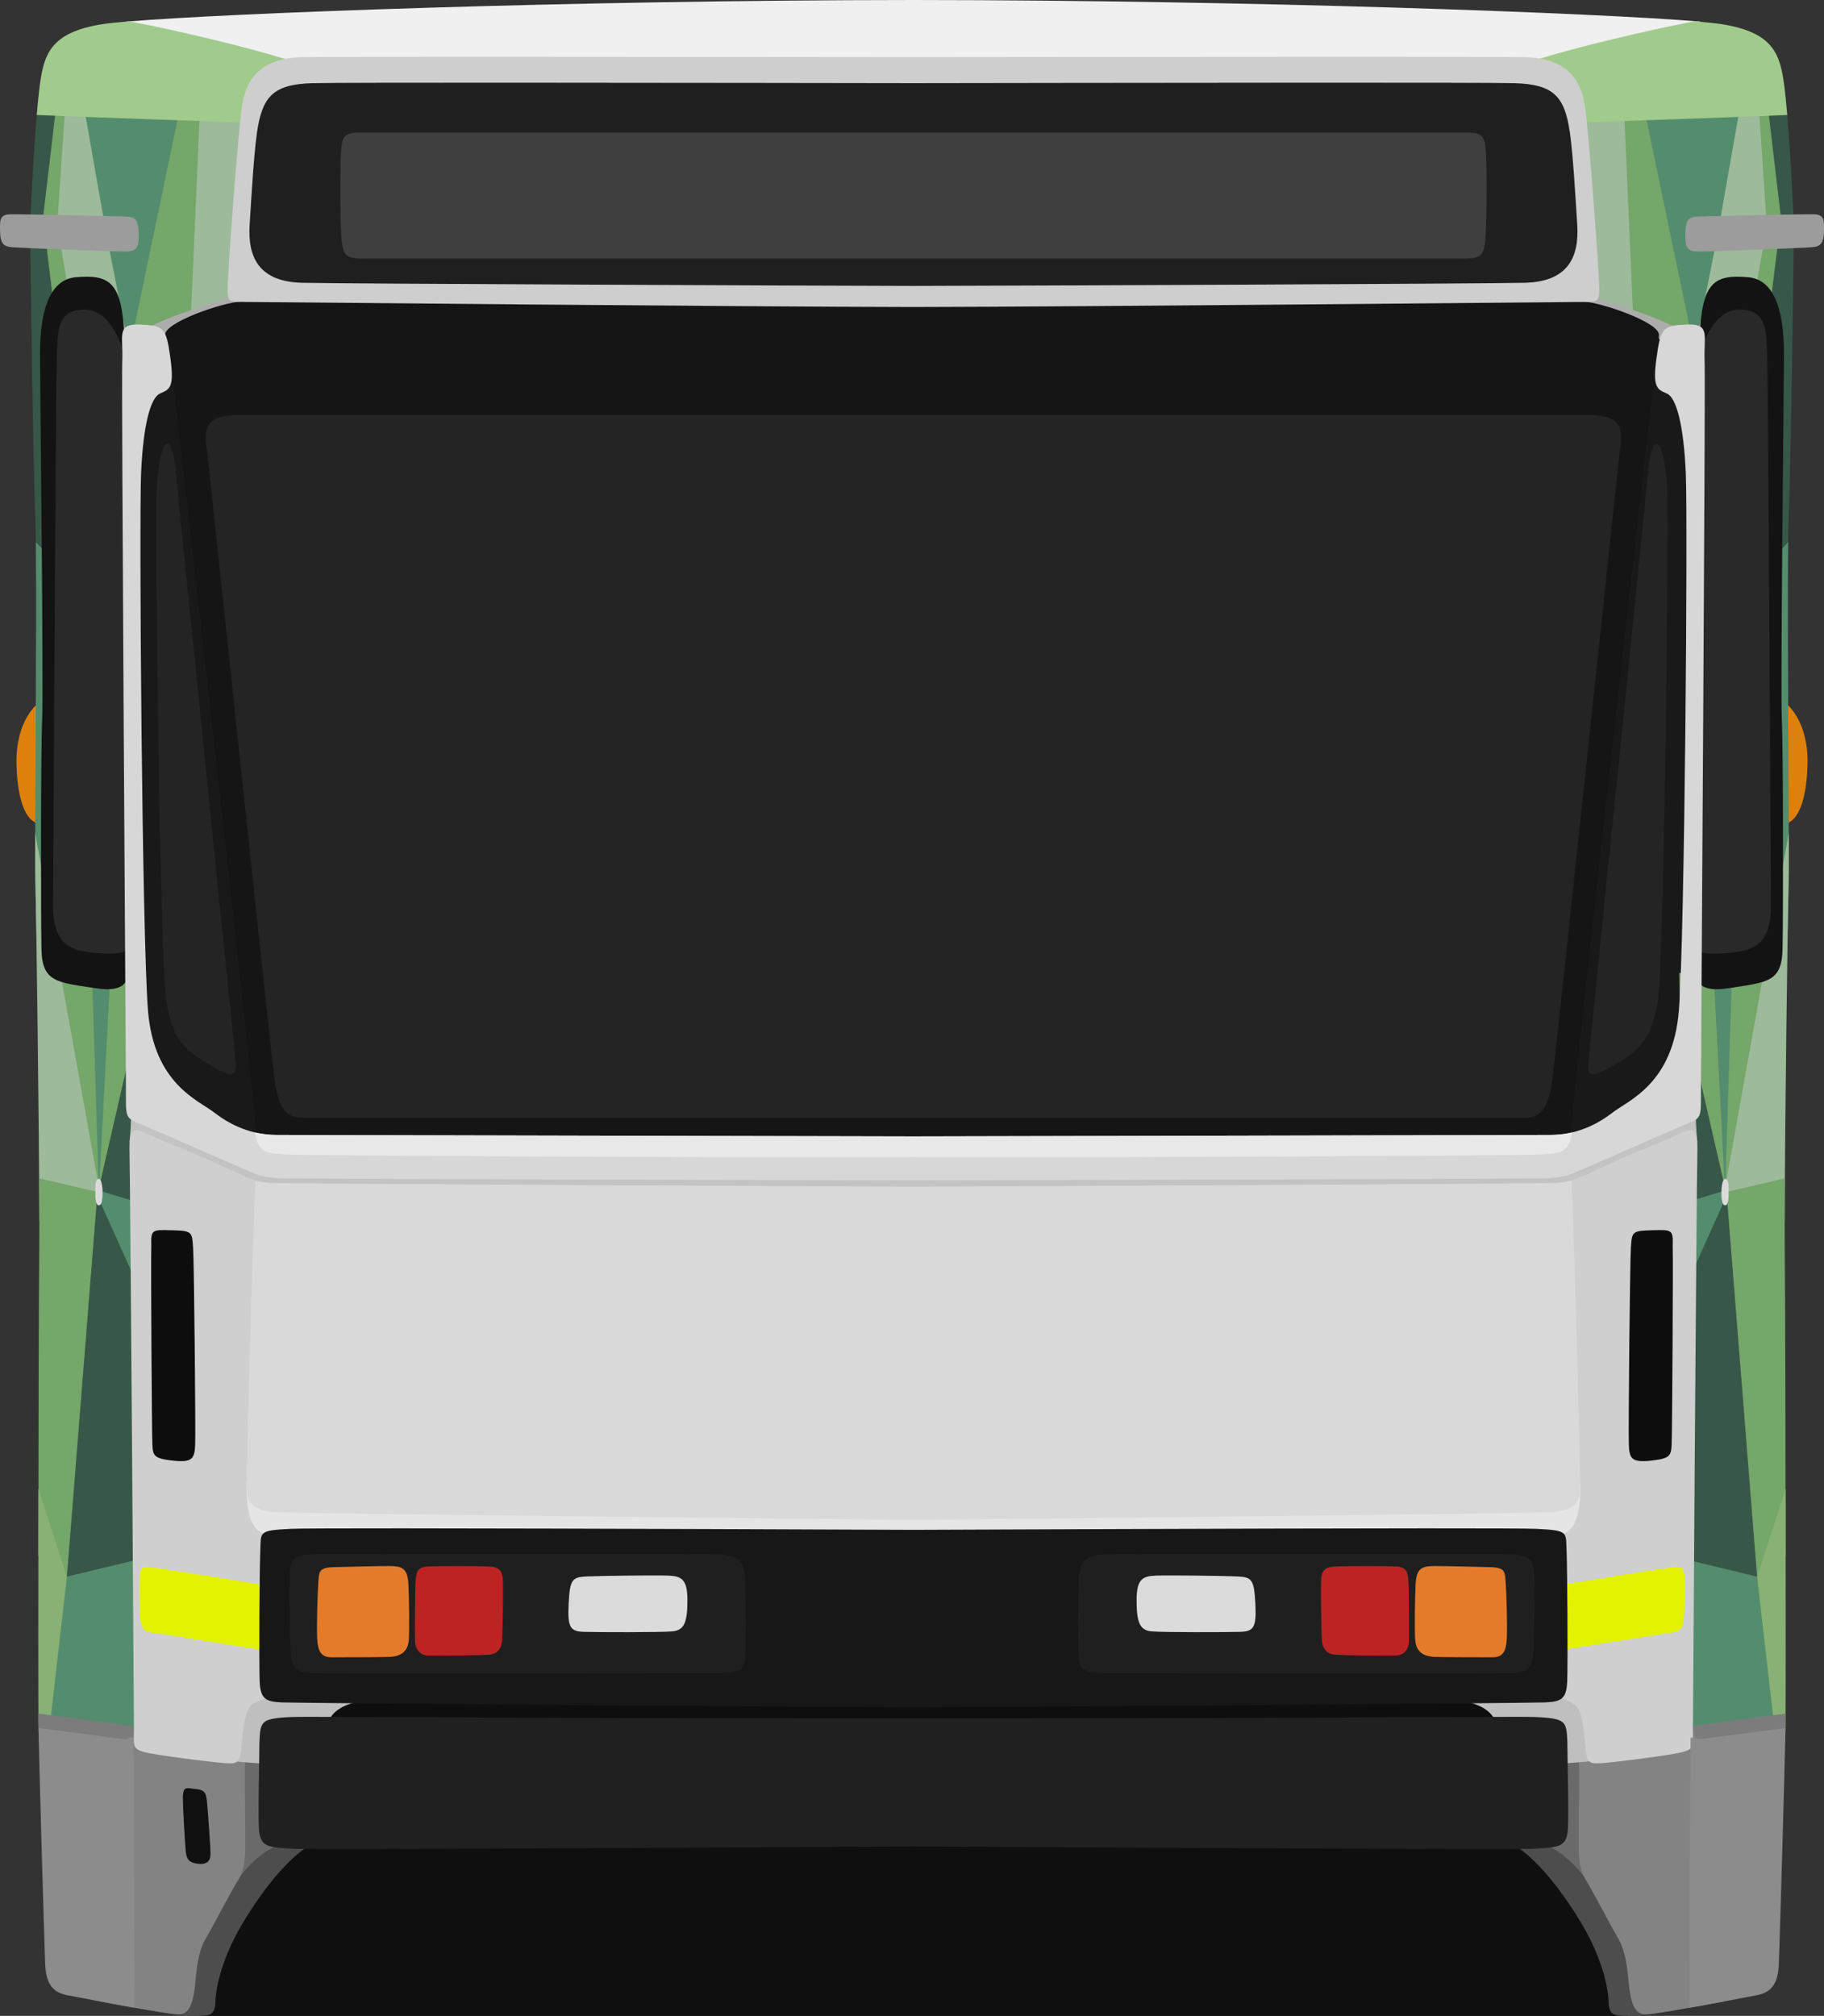 <?xml version="1.0" encoding="UTF-8" standalone="no"?>
<svg
   xmlns:dc="http://purl.org/dc/elements/1.1/"
   xmlns:cc="http://creativecommons.org/ns#"
   xmlns:rdf="http://www.w3.org/1999/02/22-rdf-syntax-ns#"
   xmlns:svg="http://www.w3.org/2000/svg"
   xmlns="http://www.w3.org/2000/svg"
   xmlns:sodipodi="http://sodipodi.sourceforge.net/DTD/sodipodi-0.dtd"
   xmlns:inkscape="http://www.inkscape.org/namespaces/inkscape"
   sodipodi:docname="a-b.svg"
   inkscape:version="1.1-dev (ddb55ca, 2020-02-02)"
   id="svg8"
   version="1.1"
   viewBox="0 0 519.77 574.212"
   height="574.212mm"
   width="519.77mm">
  <rect x="0" y="0" width="519.77" height="574.212" fill="#333333" stroke="none"/>
  <defs
     id="defs2" />
  <sodipodi:namedview
     inkscape:snap-global="false"
     inkscape:window-maximized="1"
     inkscape:window-y="23"
     inkscape:window-x="0"
     inkscape:window-height="1035"
     inkscape:window-width="1920"
     showgrid="false"
     inkscape:current-layer="layer1"
     inkscape:document-units="mm"
     inkscape:cy="1085.1242"
     inkscape:cx="982.24175"
     inkscape:zoom="0.38935636"
     inkscape:pageshadow="2"
     inkscape:pageopacity="0.0"
     borderopacity="1.0"
     bordercolor="#666666"
     pagecolor="#ffffff"
     id="base" />
  <g
     transform="translate(-979.282,412.115)"
     id="layer1"
     inkscape:groupmode="layer"
     inkscape:label="Layer 1">
    <g
       id="g3594">
      <path
         style="fill:#dd810c;fill-opacity:1;stroke:none;stroke-width:0.265px;stroke-linecap:butt;stroke-linejoin:miter;stroke-opacity:1"
         d="m 1487.44,-212.375 c 6.517,4.888 6.925,14.257 6.925,16.904 0,2.648 -0.204,18.33 -7.536,18.126 -7.332,-0.204 0.611,-35.03 0.611,-35.03 z"
         id="path2483"
         inkscape:connector-curvature="0" />
      <path
         inkscape:connector-curvature="0"
         id="path2349"
         style="fill:#0f0f0f;fill-opacity:1;stroke:none;stroke-width:1px;stroke-linecap:butt;stroke-linejoin:miter;stroke-opacity:1"
         d="m 259.287,1954.105 -46.104,216.086 h 767.348 3.422 767.348 l -46.103,-216.086 -722.955,7.625 z"
         transform="matrix(0.265,0,0,0.265,979.282,-412.115)" />
      <path
         inkscape:connector-curvature="0"
         id="path2351"
         d="m 1027.295,161.386 c 7.096,0.896 8.964,0.747 10.607,0.598 1.643,-0.149 2.764,-1.046 2.764,-3.884 0,-2.838 1.345,-11.578 7.544,-22.036 6.2,-10.458 14.646,-21.148 22.569,-24.317 7.923,-3.169 -20.282,1.585 -20.282,1.585 l -20.705,30.741 z"
         style="fill:#4d4d4d;fill-opacity:1;stroke:none;stroke-width:0.265px;stroke-linecap:butt;stroke-linejoin:miter;stroke-opacity:1" />
      <path
         inkscape:connector-curvature="0"
         id="path2353"
         d="m 1043.525,127.803 c 6.655,-8.874 11.092,-15.318 24.825,-17.008 13.733,-1.69 -15.74,-25.881 -15.74,-25.881 l -9.508,5.176 z"
         style="fill:#6a6a6a;fill-opacity:1;stroke:none;stroke-width:0.265px;stroke-linecap:butt;stroke-linejoin:miter;stroke-opacity:1" />
      <path
         inkscape:connector-curvature="0"
         id="path2355"
         style="fill:#151515;fill-opacity:1;stroke:none;stroke-width:1px;stroke-linecap:butt;stroke-linejoin:miter;stroke-opacity:1"
         d="m 158.965,342.178 89.436,894.346 732.131,12.229 v 0.057 l 1.711,-0.029 1.711,0.029 v -0.057 l 732.131,-12.229 89.436,-894.346 -823.277,4.475 z"
         transform="matrix(0.265,0,0,0.265,979.282,-412.115)" />
      <path
         inkscape:connector-curvature="0"
         id="path2357"
         style="fill:#191919;fill-opacity:1;stroke:none;stroke-width:1px;stroke-linecap:butt;stroke-linejoin:miter;stroke-opacity:1"
         d="m 183.727,389.791 -35.008,12.422 -5.646,180.686 -0.877,503.502 26.352,111.795 c 0,0 107.002,51.903 107.002,23.156 0,-28.747 -85.611,-781.872 -91.822,-831.561 z m 1597.029,0 c -6.211,49.688 -91.822,802.814 -91.822,831.561 0,28.747 107.004,-23.156 107.004,-23.156 l 26.35,-111.795 -0.877,-503.502 -5.646,-180.686 z"
         transform="matrix(0.265,0,0,0.265,979.282,-412.115)" />
      <path
         inkscape:connector-curvature="0"
         id="path2359"
         style="fill:#f0f0f0;fill-opacity:1;stroke:none;stroke-width:1px;stroke-linecap:butt;stroke-linejoin:miter;stroke-opacity:1"
         d="M 980.531,0 V 0.006 C 615.546,0.246 245.339,13.992 135.996,23.23 L 221.25,97.83 980.531,133.146 v 0.158 l 1.711,-0.08 1.711,0.08 v -0.158 L 1743.234,97.83 1828.488,23.23 C 1719.145,13.992 1348.938,0.246 983.953,0.006 V 0 c -0.57,2.4310653e-4 -1.141,0.002 -1.711,0.002 C 981.672,0.002 981.101,2.4310653e-4 980.531,0 Z"
         transform="matrix(0.265,0,0,0.265,979.282,-412.115)" />
      <path
         inkscape:connector-curvature="0"
         id="path2361"
         style="fill:#141414;fill-opacity:1;stroke:none;stroke-width:1px;stroke-linecap:butt;stroke-linejoin:miter;stroke-opacity:1"
         d="m 980.531,302.078 v 0.068 l -820.518,16.5 -6.777,64.369 c 27.103,-25.973 39.526,-25.975 91.473,-25.975 47.908,0 621.869,3.835 735.822,5.318 v 0.041 c 0.45,-0.006 1.244,-0.013 1.711,-0.019 0.467,0.006 1.261,0.013 1.711,0.019 v -0.041 c 113.953,-1.483 687.914,-5.318 735.822,-5.318 51.947,0 64.37,10e-4 91.473,25.975 l -6.777,-64.369 -820.518,-16.5 v -0.068 l -1.711,0.035 z"
         transform="matrix(0.265,0,0,0.265,979.282,-412.115)" />
      <path
         inkscape:connector-curvature="0"
         id="path2363"
         d="m 1047.92,-326.224 c -4.99,0.204 -22.2,6.008 -21.588,9.674 0.611,3.666 -6.823,0.102 -6.823,0.102 l 0.713,-6.823 25.254,-6.619 z"
         style="fill:#acacac;fill-opacity:1;stroke:none;stroke-width:0.265px;stroke-linecap:butt;stroke-linejoin:miter;stroke-opacity:1" />
      <path
         inkscape:connector-curvature="0"
         id="path2365"
         d="m 990.894,-212.375 c -6.517,4.888 -6.925,14.257 -6.925,16.904 0,2.648 0.204,18.33 7.536,18.126 7.332,-0.204 -0.611,-35.03 -0.611,-35.03 z"
         style="fill:#dd810c;fill-opacity:1;stroke:none;stroke-width:0.265px;stroke-linecap:butt;stroke-linejoin:miter;stroke-opacity:1" />
      <g
         id="g2407"
         transform="translate(995.612,-92.257)">
        <path
           inkscape:connector-curvature="0"
           id="path2367"
           style="fill:#9dba9b;fill-opacity:1;stroke:none;stroke-width:0.265px;stroke-linecap:butt;stroke-linejoin:miter;stroke-opacity:1"
           d="m 56.31,-292.447 -15.984,0.366 -5.33,1.938 -1.093,60.113 c 3.796,-1.441 7.656,-2.726 9.852,-3.325 4.481,-1.222 5.092,-1.833 7.74,-2.241 2.648,-0.407 4.816,-56.852 4.816,-56.852 z" />
        <path
           inkscape:connector-curvature="0"
           id="path2369"
           style="fill:#75a66a;fill-opacity:1;stroke:none;stroke-width:0.265px;stroke-linecap:butt;stroke-linejoin:miter;stroke-opacity:1"
           d="m 37.464,-292.016 -6.268,0.144 -11.444,48.028 0.554,22.539 3.896,-4.311 c 2.55,-1.7 8.841,-4.186 13.945,-5.955 l 2.608,-59.725 z" />
        <path
           style="fill:#548d6d;fill-opacity:1;stroke:none;stroke-width:0.265px;stroke-linecap:butt;stroke-linejoin:miter;stroke-opacity:1"
           d="m 34.793,-288.345 -14.257,68.431 -18.737,-8.961 v -70.468 z"
           id="path2371"
           inkscape:connector-curvature="0" />
        <path
           style="fill:#9dba9b;fill-opacity:1;stroke:none;stroke-width:0.265px;stroke-linecap:butt;stroke-linejoin:miter;stroke-opacity:1"
           d="m 7.502,-289.974 6.517,37.067 6.11,30.957 -22.403,-11.405 -2.851,-22.403 4.888,-33.401 z"
           id="path2373"
           inkscape:connector-curvature="0" />
        <path
           style="fill:#75a66a;fill-opacity:1;stroke:none;stroke-width:0.265px;stroke-linecap:butt;stroke-linejoin:miter;stroke-opacity:1"
           d="m 2.207,-288.956 -2.24,33.401 3.259,18.737 -8.961,3.462 -0.407,-27.087 3.666,-29.531 z"
           id="path2375"
           inkscape:connector-curvature="0" />
        <path
           inkscape:connector-curvature="0"
           id="path2377"
           style="fill:#375748;fill-opacity:1;stroke:none;stroke-width:0.265px;stroke-linecap:butt;stroke-linejoin:miter;stroke-opacity:1"
           d="m -3.6,-253.852 -4.128,0.271 c 0.008,6.727 0.894,68.332 1.486,82.551 0.132,3.162 0.188,9.562 0.203,17.566 l 11.368,-1.018 -6.049,-76.039 z" />
        <path
           inkscape:connector-curvature="0"
           id="path2379"
           style="fill:#548d6d;fill-opacity:1;stroke:none;stroke-width:0.265px;stroke-linecap:butt;stroke-linejoin:miter;stroke-opacity:1"
           d="m -6.118,-165.453 c 0.314,22.611 -0.395,87.92 -0.125,97.382 0.058,2.021 0.146,7.025 0.243,13.117 l 6.432,0.129 -1.44,-105.129 z" />
        <path
           style="fill:#548d6d;fill-opacity:1;stroke:none;stroke-width:0.265px;stroke-linecap:butt;stroke-linejoin:miter;stroke-opacity:1"
           d="M 8.317,-39.262 17.889,-37.633 13.001,21.633 6.484,20.615 Z"
           id="path2381"
           inkscape:connector-curvature="0" />
        <path
           style="fill:#75a66a;fill-opacity:1;stroke:none;stroke-width:0.265px;stroke-linecap:butt;stroke-linejoin:miter;stroke-opacity:1"
           d="M 11.881,20.513 9.946,-40.484 -2.681,-41.706 7.095,22.652 Z"
           id="path2383"
           inkscape:connector-curvature="0"
           sodipodi:nodetypes="ccccc" />
        <path
           inkscape:connector-curvature="0"
           id="path2385"
           style="fill:#9dba9b;fill-opacity:1;stroke:none;stroke-width:0.265px;stroke-linecap:butt;stroke-linejoin:miter;stroke-opacity:1"
           d="m -6.295,-82.627 c -0.018,7.016 -0.01,12.354 0.053,14.555 0.261,9.142 1.065,69.222 1.116,96.019 l 16.216,-2.415 0.864,-6.625 z" />
        <path
           style="fill:#75a66a;fill-opacity:1;stroke:none;stroke-width:0.265px;stroke-linecap:butt;stroke-linejoin:miter;stroke-opacity:1"
           d="m 11.809,20.348 3.312,-62.79 9.793,-0.288 -0.576,41.188 z"
           id="path2387"
           inkscape:connector-curvature="0"
           sodipodi:nodetypes="ccccc" />
        <path
           style="fill:#375748;fill-opacity:1;stroke:none;stroke-width:0.265px;stroke-linecap:butt;stroke-linejoin:miter;stroke-opacity:1"
           d="m 11.377,20.636 10.657,-46.372 2.016,59.909 z"
           id="path2389"
           inkscape:connector-curvature="0" />
        <path
           style="fill:#548d6d;fill-opacity:1;stroke:none;stroke-width:0.265px;stroke-linecap:butt;stroke-linejoin:miter;stroke-opacity:1"
           d="m 11.983,19.291 14.358,4.379 -3.462,25.254 -8.35,-8.859 -2.444,-14.766 z"
           id="path2391"
           inkscape:connector-curvature="0" />
        <path
           inkscape:connector-curvature="0"
           id="path2393"
           style="fill:#75a66a;fill-opacity:1;stroke:none;stroke-width:0.265px;stroke-linecap:butt;stroke-linejoin:miter;stroke-opacity:1"
           d="m -5.184,15.787 c 0.061,9.243 0.082,16.911 0.032,21.216 -0.127,10.891 -0.223,52.013 -0.252,86.234 l 8.141,5.986 9.793,-16.13 -0.576,-93.32 z" />
        <path
           style="fill:#375748;fill-opacity:1;stroke:none;stroke-width:0.265px;stroke-linecap:butt;stroke-linejoin:miter;stroke-opacity:1"
           d="M 2.737,129.222 11.377,20.636 30.675,63.552 28.947,122.886 Z"
           id="path2395"
           inkscape:connector-curvature="0" />
        <path
           inkscape:connector-curvature="0"
           id="path2397"
           style="fill:#89b175;fill-opacity:1;stroke:none;stroke-width:0.265px;stroke-linecap:butt;stroke-linejoin:miter;stroke-opacity:1"
           d="m -5.383,104.227 c -0.044,29.964 -0.046,59.758 0.02,67.02 0.006,0.634 0.021,1.555 0.041,2.618 l 16.699,2.594 -8.641,-47.236 z" />
        <path
           style="fill:#548d6d;fill-opacity:1;stroke:none;stroke-width:0.265px;stroke-linecap:butt;stroke-linejoin:miter;stroke-opacity:1"
           d="m 2.737,129.222 26.21,-6.337 -2.88,57.029 -28.227,-8.065 z"
           id="path2399"
           inkscape:connector-curvature="0" />
        <path
           inkscape:connector-curvature="0"
           id="path2401"
           style="fill:#7c7c7c;fill-opacity:1;stroke:none;stroke-width:0.265px;stroke-linecap:butt;stroke-linejoin:miter;stroke-opacity:1"
           d="m -5.38,168.246 c 0.005,1.167 0.011,2.269 0.018,3.001 0.01,1.085 0.043,2.864 0.094,5.134 8.115,1.133 24.412,3.311 25.659,3.425 1.637,0.149 1.711,-0.893 1.785,-4.166 0.074,-3.273 -0.074,-3.571 -1.488,-3.869 -1.335,-0.281 -18.497,-2.577 -26.068,-3.524 z" />
        <path
           style="fill:#dbdbdb;fill-opacity:1;stroke:none;stroke-width:0.265px;stroke-linecap:butt;stroke-linejoin:miter;stroke-opacity:1"
           d="m 10.863,19.597 c -0.102,-2.546 0.204,-3.564 0.916,-3.666 0.713,-0.102 1.12,1.833 1.12,3.87 0,2.037 -0.204,3.564 -1.018,3.666 -0.815,0.102 -1.12,-1.731 -1.018,-3.87 z"
           id="path2403"
           inkscape:connector-curvature="0" />
        <path
           inkscape:connector-curvature="0"
           id="path2405"
           style="fill:#375748;fill-opacity:1;stroke:none;stroke-width:0.265px;stroke-linecap:butt;stroke-linejoin:miter;stroke-opacity:1"
           d="m -5.471,-291.324 c -1.009,10.266 -2.078,28.837 -2.238,36.001 l 3.398,-0.436 3.87,-32.79 z" />
      </g>
      <path
         style="fill:#acacac;fill-opacity:1;stroke:none;stroke-width:0.265px;stroke-linecap:butt;stroke-linejoin:miter;stroke-opacity:1"
         d="m 1430.413,-326.224 c 4.99,0.204 22.2,6.008 21.588,9.674 -0.611,3.666 6.823,0.102 6.823,0.102 l -0.713,-6.823 -25.255,-6.619 z"
         id="path2481"
         inkscape:connector-curvature="0" />
      <g
         id="g2525"
         transform="matrix(-1,0,0,1,1482.722,-92.257)">
        <path
           d="m 56.31,-292.447 -15.984,0.366 -5.33,1.938 -1.093,60.113 c 3.796,-1.441 7.656,-2.726 9.852,-3.325 4.481,-1.222 5.092,-1.833 7.74,-2.241 2.648,-0.407 4.816,-56.852 4.816,-56.852 z"
           style="fill:#9dba9b;fill-opacity:1;stroke:none;stroke-width:0.265px;stroke-linecap:butt;stroke-linejoin:miter;stroke-opacity:1"
           id="path2485"
           inkscape:connector-curvature="0" />
        <path
           d="m 37.464,-292.016 -6.268,0.144 -11.444,48.028 0.554,22.539 3.896,-4.311 c 2.55,-1.7 8.841,-4.186 13.945,-5.955 l 2.608,-59.725 z"
           style="fill:#75a66a;fill-opacity:1;stroke:none;stroke-width:0.265px;stroke-linecap:butt;stroke-linejoin:miter;stroke-opacity:1"
           id="path2487"
           inkscape:connector-curvature="0" />
        <path
           inkscape:connector-curvature="0"
           id="path2489"
           d="m 34.793,-288.345 -14.257,68.431 -18.737,-8.961 v -70.468 z"
           style="fill:#548d6d;fill-opacity:1;stroke:none;stroke-width:0.265px;stroke-linecap:butt;stroke-linejoin:miter;stroke-opacity:1" />
        <path
           inkscape:connector-curvature="0"
           id="path2491"
           d="m 7.502,-289.974 6.517,37.067 6.11,30.957 -22.403,-11.405 -2.851,-22.403 4.888,-33.401 z"
           style="fill:#9dba9b;fill-opacity:1;stroke:none;stroke-width:0.265px;stroke-linecap:butt;stroke-linejoin:miter;stroke-opacity:1" />
        <path
           inkscape:connector-curvature="0"
           id="path2493"
           d="m 2.207,-288.956 -2.24,33.401 3.259,18.737 -8.961,3.462 -0.407,-27.087 3.666,-29.531 z"
           style="fill:#75a66a;fill-opacity:1;stroke:none;stroke-width:0.265px;stroke-linecap:butt;stroke-linejoin:miter;stroke-opacity:1" />
        <path
           d="m -3.6,-253.852 -4.128,0.271 c 0.008,6.727 0.894,68.332 1.486,82.551 0.132,3.162 0.188,9.562 0.203,17.566 l 11.368,-1.018 -6.049,-76.039 z"
           style="fill:#375748;fill-opacity:1;stroke:none;stroke-width:0.265px;stroke-linecap:butt;stroke-linejoin:miter;stroke-opacity:1"
           id="path2495"
           inkscape:connector-curvature="0" />
        <path
           d="m -6.118,-165.453 c 0.314,22.611 -0.395,87.92 -0.125,97.382 0.058,2.021 0.146,7.025 0.243,13.117 l 6.432,0.129 -1.44,-105.129 z"
           style="fill:#548d6d;fill-opacity:1;stroke:none;stroke-width:0.265px;stroke-linecap:butt;stroke-linejoin:miter;stroke-opacity:1"
           id="path2497"
           inkscape:connector-curvature="0" />
        <path
           inkscape:connector-curvature="0"
           id="path2499"
           d="M 8.317,-39.262 17.889,-37.633 13.001,21.633 6.484,20.615 Z"
           style="fill:#548d6d;fill-opacity:1;stroke:none;stroke-width:0.265px;stroke-linecap:butt;stroke-linejoin:miter;stroke-opacity:1" />
        <path
           sodipodi:nodetypes="ccccc"
           inkscape:connector-curvature="0"
           id="path2501"
           d="M 11.881,20.513 9.946,-40.484 -2.681,-41.706 7.095,22.652 Z"
           style="fill:#75a66a;fill-opacity:1;stroke:none;stroke-width:0.265px;stroke-linecap:butt;stroke-linejoin:miter;stroke-opacity:1" />
        <path
           d="m -6.295,-82.627 c -0.018,7.016 -0.01,12.354 0.053,14.555 0.261,9.142 1.065,69.222 1.116,96.019 l 16.216,-2.415 0.864,-6.625 z"
           style="fill:#9dba9b;fill-opacity:1;stroke:none;stroke-width:0.265px;stroke-linecap:butt;stroke-linejoin:miter;stroke-opacity:1"
           id="path2503"
           inkscape:connector-curvature="0" />
        <path
           sodipodi:nodetypes="ccccc"
           inkscape:connector-curvature="0"
           id="path2505"
           d="m 11.809,20.348 3.312,-62.79 9.793,-0.288 -0.576,41.188 z"
           style="fill:#75a66a;fill-opacity:1;stroke:none;stroke-width:0.265px;stroke-linecap:butt;stroke-linejoin:miter;stroke-opacity:1" />
        <path
           inkscape:connector-curvature="0"
           id="path2507"
           d="m 11.377,20.636 10.657,-46.372 2.016,59.909 z"
           style="fill:#375748;fill-opacity:1;stroke:none;stroke-width:0.265px;stroke-linecap:butt;stroke-linejoin:miter;stroke-opacity:1" />
        <path
           inkscape:connector-curvature="0"
           id="path2509"
           d="m 11.983,19.291 14.358,4.379 -3.462,25.254 -8.35,-8.859 -2.444,-14.766 z"
           style="fill:#548d6d;fill-opacity:1;stroke:none;stroke-width:0.265px;stroke-linecap:butt;stroke-linejoin:miter;stroke-opacity:1" />
        <path
           d="m -5.184,15.787 c 0.061,9.243 0.082,16.911 0.032,21.216 -0.127,10.891 -0.223,52.013 -0.252,86.234 l 8.141,5.986 9.793,-16.13 -0.576,-93.32 z"
           style="fill:#75a66a;fill-opacity:1;stroke:none;stroke-width:0.265px;stroke-linecap:butt;stroke-linejoin:miter;stroke-opacity:1"
           id="path2511"
           inkscape:connector-curvature="0" />
        <path
           inkscape:connector-curvature="0"
           id="path2513"
           d="M 2.737,129.222 11.377,20.636 30.675,63.552 28.947,122.886 Z"
           style="fill:#375748;fill-opacity:1;stroke:none;stroke-width:0.265px;stroke-linecap:butt;stroke-linejoin:miter;stroke-opacity:1" />
        <path
           d="m -5.383,104.227 c -0.044,29.964 -0.046,59.758 0.02,67.02 0.006,0.634 0.021,1.555 0.041,2.618 l 16.699,2.594 -8.641,-47.236 z"
           style="fill:#89b175;fill-opacity:1;stroke:none;stroke-width:0.265px;stroke-linecap:butt;stroke-linejoin:miter;stroke-opacity:1"
           id="path2515"
           inkscape:connector-curvature="0" />
        <path
           inkscape:connector-curvature="0"
           id="path2517"
           d="m 2.737,129.222 26.21,-6.337 -2.88,57.029 -28.227,-8.065 z"
           style="fill:#548d6d;fill-opacity:1;stroke:none;stroke-width:0.265px;stroke-linecap:butt;stroke-linejoin:miter;stroke-opacity:1" />
        <path
           d="m -5.38,168.246 c 0.005,1.167 0.011,2.269 0.018,3.001 0.01,1.085 0.043,2.864 0.094,5.134 8.115,1.133 24.412,3.311 25.659,3.425 1.637,0.149 1.711,-0.893 1.785,-4.166 0.074,-3.273 -0.074,-3.571 -1.488,-3.869 -1.335,-0.281 -18.497,-2.577 -26.068,-3.524 z"
           style="fill:#7c7c7c;fill-opacity:1;stroke:none;stroke-width:0.265px;stroke-linecap:butt;stroke-linejoin:miter;stroke-opacity:1"
           id="path2519"
           inkscape:connector-curvature="0" />
        <path
           inkscape:connector-curvature="0"
           id="path2521"
           d="m 10.863,19.597 c -0.102,-2.546 0.204,-3.564 0.916,-3.666 0.713,-0.102 1.12,1.833 1.12,3.87 0,2.037 -0.204,3.564 -1.018,3.666 -0.815,0.102 -1.12,-1.731 -1.018,-3.87 z"
           style="fill:#dbdbdb;fill-opacity:1;stroke:none;stroke-width:0.265px;stroke-linecap:butt;stroke-linejoin:miter;stroke-opacity:1" />
        <path
           d="m -5.471,-291.324 c -1.009,10.266 -2.078,28.837 -2.238,36.001 l 3.398,-0.436 3.87,-32.79 z"
           style="fill:#375748;fill-opacity:1;stroke:none;stroke-width:0.265px;stroke-linecap:butt;stroke-linejoin:miter;stroke-opacity:1"
           id="path2523"
           inkscape:connector-curvature="0" />
      </g>
      <path
         inkscape:connector-curvature="0"
         id="path2409"
         style="fill:#c3c3c3;fill-opacity:1;stroke:none;stroke-width:1px;stroke-linecap:butt;stroke-linejoin:miter;stroke-opacity:1"
         d="m 140.492,1190.607 c 1.155,13.856 -0.769,31.559 -1.154,36.562 -0.385,5.003 62.736,25.787 62.736,25.787 l 84.287,30.791 694.17,6.301 v 0.031 l 1.711,-0.016 1.711,0.016 v -0.031 l 694.17,-6.301 84.287,-30.791 c 0,0 63.121,-20.784 62.736,-25.787 -0.385,-5.003 -2.309,-22.707 -1.154,-36.562 l -130.783,54.934 -710.967,14.969 -710.967,-14.969 z"
         transform="matrix(0.265,0,0,0.265,979.282,-412.115)" />
      <path
         inkscape:connector-curvature="0"
         id="path2411"
         style="fill:#0e0e0e;fill-opacity:1;stroke:none;stroke-width:1px;stroke-linecap:butt;stroke-linejoin:miter;stroke-opacity:1"
         d="m 980.531,1816.531 v 0.047 l -633.658,8.758 -20.717,75.342 656.086,-7.756 656.086,7.756 -20.717,-75.342 -633.658,-8.758 v -0.047 l -1.711,0.024 z"
         transform="matrix(0.265,0,0,0.265,979.282,-412.115)" />
      <path
         d="m 1025.97,81.596 -10.564,2.232 -7.768,74.125 c 8.69,1.63 20.247,3.729 22.378,3.729 3.156,0 4.419,-2.735 5.05,-10.31 0.631,-7.575 2.104,-10.1 3.366,-12.204 1.262,-2.104 6.734,-12.625 8.838,-15.992 2.104,-3.367 1.893,-7.785 1.893,-12.204 0,-4.419 -0.21,-18.306 0,-22.935 0.023,-0.508 0.113,-0.915 0.248,-1.245 z"
         style="fill:#838383;fill-opacity:1;stroke:none;stroke-width:0.265px;stroke-linecap:butt;stroke-linejoin:miter;stroke-opacity:1"
         id="path2413"
         inkscape:connector-curvature="0" />
      <path
         inkscape:connector-curvature="0"
         id="path2415"
         d="m 1040.18,89.035 c 11.085,1.041 15.474,1.488 21.276,1.19 5.803,-0.298 9.671,-4.389 10.564,-7.737 0.893,-3.348 -0.893,-10.117 17.929,-11.01 18.821,-0.893 -41.288,-5.208 -41.288,-5.208 z"
         style="fill:#bfbfbf;fill-opacity:1;stroke:none;stroke-width:0.265px;stroke-linecap:butt;stroke-linejoin:miter;stroke-opacity:1" />
      <path
         style="fill:#4d4d4d;fill-opacity:1;stroke:none;stroke-width:0.265px;stroke-linecap:butt;stroke-linejoin:miter;stroke-opacity:1"
         d="m 1451.038,161.386 c -7.096,0.896 -8.964,0.747 -10.607,0.598 -1.643,-0.149 -2.764,-1.046 -2.764,-3.884 0,-2.838 -1.345,-11.578 -7.544,-22.036 -6.2,-10.458 -14.646,-21.148 -22.569,-24.317 -7.923,-3.169 20.282,1.585 20.282,1.585 l 20.705,30.741 z"
         id="path2469"
         inkscape:connector-curvature="0" />
      <path
         style="fill:#6a6a6a;fill-opacity:1;stroke:none;stroke-width:0.265px;stroke-linecap:butt;stroke-linejoin:miter;stroke-opacity:1"
         d="m 1434.808,127.803 c -6.655,-8.874 -11.092,-15.318 -24.825,-17.008 -13.733,-1.69 15.74,-25.881 15.74,-25.881 l 9.507,5.176 z"
         id="path2471"
         inkscape:connector-curvature="0" />
      <path
         inkscape:connector-curvature="0"
         id="path2531"
         style="fill:#838383;fill-opacity:1;stroke:none;stroke-width:0.265px;stroke-linecap:butt;stroke-linejoin:miter;stroke-opacity:1"
         d="m 1452.363,81.596 10.564,2.232 7.768,74.125 c -8.69,1.63 -20.247,3.729 -22.378,3.729 -3.156,0 -4.419,-2.735 -5.05,-10.31 -0.631,-7.575 -2.104,-10.1 -3.366,-12.204 -1.262,-2.104 -6.734,-12.625 -8.838,-15.992 -2.104,-3.367 -1.893,-7.785 -1.893,-12.204 0,-4.419 0.21,-18.306 0,-22.935 -0.023,-0.508 -0.112,-0.915 -0.248,-1.245 z" />
      <path
         style="fill:#bfbfbf;fill-opacity:1;stroke:none;stroke-width:0.265px;stroke-linecap:butt;stroke-linejoin:miter;stroke-opacity:1"
         d="m 1438.154,89.035 c -11.085,1.041 -15.474,1.488 -21.276,1.19 -5.803,-0.298 -9.671,-4.389 -10.564,-7.737 -0.893,-3.348 0.893,-10.117 -17.929,-11.01 -18.821,-0.893 41.288,-5.208 41.288,-5.208 z"
         id="path2533"
         inkscape:connector-curvature="0" />
      <path
         inkscape:connector-curvature="0"
         id="path2417"
         style="fill:#cfcfcf;fill-opacity:1;stroke:none;stroke-width:1px;stroke-linecap:butt;stroke-linejoin:miter;stroke-opacity:1"
         d="m 146.822,1214.914 c -5.857,-0.1 -8.075,5.835 -7.553,24.102 0.795,27.834 4.771,600.427 4.771,619.514 0,19.086 -3.181,22.266 18.291,26.242 21.472,3.976 67.596,9.544 79.525,10.34 11.929,0.795 15.905,0.796 17.496,-14.314 1.59,-15.11 2.56,-43.27 12.725,-49.307 10.009,-5.944 37.37,-15.575 47.299,-19.969 5.628,-2.491 516.42,-26.517 662.865,-31.311 146.445,4.793 657.235,28.82 662.863,31.311 9.929,4.394 37.292,14.024 47.301,19.969 10.165,6.037 11.134,34.197 12.725,49.307 1.59,15.11 5.567,15.11 17.496,14.314 11.929,-0.795 58.053,-6.363 79.525,-10.34 21.472,-3.976 18.291,-7.156 18.291,-26.242 0,-19.086 3.976,-591.679 4.771,-619.514 0.522,-18.266 -1.696,-24.201 -7.553,-24.102 -3.068,0.052 -7.134,1.76 -12.328,4.221 -15.11,7.157 -46.921,19.085 -79.527,34.195 -32.606,15.11 -36.583,17.496 -53.283,18.291 -16.164,0.77 -602.552,3.747 -690.281,3.939 -87.729,-0.192 -674.118,-3.17 -690.281,-3.939 -16.701,-0.795 -20.677,-3.181 -53.283,-18.291 -32.606,-15.11 -64.417,-27.038 -79.527,-34.195 -5.194,-2.46 -9.26,-4.168 -12.328,-4.221 z"
         transform="matrix(0.265,0,0,0.265,979.282,-412.115)" />
      <path
         inkscape:connector-curvature="0"
         id="path2419"
         style="fill:#e5e5e5;fill-opacity:1;stroke:none;stroke-width:1px;stroke-linecap:butt;stroke-linejoin:miter;stroke-opacity:1"
         d="m 980.531,1584.936 v 0.037 l -715.502,7.725 c -0.28,38.801 6.467,52.861 21.369,56.797 14.902,3.936 59.889,4.779 59.889,4.779 l 634.244,7.941 v 0.043 l 1.711,-0.022 1.711,0.022 v -0.043 l 634.244,-7.941 c 0,0 44.987,-0.843 59.889,-4.779 14.902,-3.936 21.649,-17.995 21.369,-56.797 l -715.502,-7.725 v -0.037 l -1.711,0.018 z"
         transform="matrix(0.265,0,0,0.265,979.282,-412.115)" />
      <path
         inkscape:connector-curvature="0"
         id="path2421"
         style="fill:#d9d9d9;fill-opacity:1;stroke:none;stroke-width:1px;stroke-linecap:butt;stroke-linejoin:miter;stroke-opacity:1"
         d="m 274.561,1268.934 c -4.32,111.098 -9.25,302.562 -9.25,321.516 0,20.244 -1.123,32.616 31.492,34.865 29.255,2.018 561.005,6.731 683.729,8.496 v 0.043 c 0.405,-0.01 1.296,-0.015 1.711,-0.021 0.415,0.01 1.305,0.015 1.711,0.021 v -0.043 c 122.723,-1.765 654.473,-6.479 683.728,-8.496 32.616,-2.249 31.492,-14.621 31.492,-34.865 0,-18.954 -4.929,-210.418 -9.25,-321.516 -5.596,1.724 -10.379,2.353 -17.4,2.688 -16.164,0.77 -602.552,3.747 -690.281,3.939 -87.729,-0.192 -674.118,-3.17 -690.281,-3.939 -7.022,-0.334 -11.804,-0.963 -17.4,-2.688 z"
         transform="matrix(0.265,0,0,0.265,979.282,-412.115)" />
      <path
         inkscape:connector-curvature="0"
         id="path2423"
         d="m 1055.281,39.49 c -13.688,-2.232 -29.459,-4.761 -32.882,-5.207 -3.422,-0.446 -3.571,0.149 -3.422,8.63 0.149,8.481 0.446,9.522 3.571,9.969 3.124,0.446 30.501,4.91 33.328,5.207 2.827,0.298 -0.595,-18.598 -0.595,-18.598 z"
         style="fill:#e3f201;fill-opacity:1;stroke:none;stroke-width:0.265px;stroke-linecap:butt;stroke-linejoin:miter;stroke-opacity:1" />
      <path
         style="fill:#e3f201;fill-opacity:1;stroke:none;stroke-width:0.265px;stroke-linecap:butt;stroke-linejoin:miter;stroke-opacity:1"
         d="m 1423.052,39.49 c 13.688,-2.232 29.459,-4.761 32.882,-5.207 3.422,-0.446 3.571,0.149 3.422,8.63 -0.149,8.481 -0.446,9.522 -3.571,9.969 -3.124,0.446 -30.501,4.91 -33.328,5.207 -2.827,0.298 0.595,-18.598 0.595,-18.598 z"
         id="path2541"
         inkscape:connector-curvature="0" />
      <path
         inkscape:connector-curvature="0"
         id="path2425"
         style="fill:#171717;fill-opacity:1;stroke:none;stroke-width:1px;stroke-linecap:butt;stroke-linejoin:miter;stroke-opacity:1"
         d="m 431.957,1642.773 c -64.511,-0.026 -110.694,0.114 -119.41,0.535 -34.865,1.687 -31.749,3.32 -32.615,22.494 -0.921,20.384 -1.491,122.742 -0.695,141.828 0.796,19.086 7.157,21.472 23.857,22.267 16.087,0.766 595.461,5.174 677.438,5.5 v 0.02 c 0.317,0 1.375,-0.01 1.711,-0.01 0.336,0 1.394,0.01 1.711,0.01 v -0.02 c 81.976,-0.326 661.351,-4.734 677.437,-5.5 16.701,-0.795 23.062,-3.181 23.857,-22.267 0.795,-19.087 0.226,-121.444 -0.695,-141.828 -0.866,-19.174 2.25,-20.807 -32.615,-22.494 -8.716,-0.422 -54.899,-0.562 -119.41,-0.535 -188.182,0.077 -525.271,1.545 -550.285,1.627 -25.014,-0.082 -362.103,-1.55 -550.285,-1.627 z"
         transform="matrix(0.265,0,0,0.265,979.282,-412.115)" />
      <path
         inkscape:connector-curvature="0"
         id="path2427"
         d="m 1022.4,-57.37 c -0.149,-4.612 0.298,-4.464 5.951,-4.315 5.654,0.149 5.654,0.446 5.951,4.91 0.298,4.464 0.744,51.926 0.595,56.092 -0.149,4.166 -0.893,5.207 -6.398,4.612 -5.505,-0.595 -5.654,-1.488 -5.803,-4.761 -0.149,-3.273 -0.446,-51.182 -0.298,-56.538 z"
         style="fill:#0d0d0d;fill-opacity:1;stroke:none;stroke-width:0.265px;stroke-linecap:butt;stroke-linejoin:miter;stroke-opacity:1" />
      <path
         inkscape:connector-curvature="0"
         id="path2429"
         style="fill:#202020;fill-opacity:1;stroke:none;stroke-width:1px;stroke-linecap:butt;stroke-linejoin:miter;stroke-opacity:1"
         d="m 336.92,1845.371 -7.426,0.023 h -0.002 l -6.293,0.037 h -0.002 l -5.105,0.055 h -0.002 -0.002 l -3.867,0.072 h -0.002 -0.004 l -1.451,0.041 h -0.002 -0.004 l -1.123,0.047 h -0.004 l -2.959,0.166 h -0.002 l -2.77,0.182 h -0.002 -0.004 l -2.584,0.199 h -0.004 l -2.406,0.223 h -0.004 -0.004 l -2.236,0.244 -2.07,0.273 v 0 l -1.912,0.303 v 0 l -0.898,0.164 h -0.004 -0.004 l -0.861,0.172 h -0.004 l -0.826,0.18 v 0 0 l -0.789,0.189 v 0 l -0.756,0.201 h -0.004 v 0 l -0.723,0.209 v 0 0 l -0.688,0.219 v 0 0 l -0.658,0.231 v 0 0 l -0.625,0.242 v 0 0 l -0.594,0.252 v 0 0 l -0.566,0.264 v 0.01 0 l -0.537,0.277 v 0.01 0 l -0.508,0.287 v 0.01 0.01 l -0.479,0.301 v 0.01 0.01 l -0.455,0.314 v 0.01 0.01 l -0.43,0.328 v 0.01 0.01 l -0.406,0.342 v 0.01 0.012 l -0.379,0.355 v 0.012 0.012 l -0.359,0.369 v 0.012 0.012 l -0.336,0.385 v 0.01 0.012 l -0.314,0.399 v 0.012 0.012 l -0.291,0.416 v 0.012 0.01 l -0.271,0.43 v 0.012 0.012 l -0.254,0.447 -0.004,0.012 v 0.012 l -0.238,0.465 v 0.01 0.012 l -0.219,0.478 v 0.012 l -0.004,0.012 -0.205,0.498 -0.004,0.012 -0.002,0.01 -0.189,0.516 -0.002,0.01 -0.004,0.012 -0.17,0.533 -0.002,0.01 -0.004,0.01 -0.158,0.551 -0.004,0.01 -0.002,0.01 -0.143,0.57 v 0.01 l -0.002,0.01 -0.133,0.588 -0.002,0.012 -0.002,0.012 -0.234,1.236 -0.002,0.012 -0.002,0.01 -0.193,1.314 -0.002,0.01 v 0.01 l -0.158,1.399 -0.002,0.01 v 0.01 l -0.133,1.484 v 0 0.01 l -0.113,1.572 v 0 h -0.002 l -0.193,3.42 v 0 l -0.191,3.805 v 0.01 0.012 l -0.045,5.305 v 0 l -0.068,5.615 v 0 l -0.174,11.949 -0.197,12.531 -0.186,12.666 v 0 l -0.078,6.242 -0.06,6.109 v 0 l -0.043,5.918 v 0 5.674 0 0 5.371 0 0 l 0.047,5.012 v 0 0 l 0.082,4.6 v 0 0 l 0.057,2.129 v 0 0 l 0.068,2.002 v 0.01 0 l 0.098,1.879 0.002,0.01 v 0.01 l 0.148,1.762 v 0.01 l 0.002,0.01 0.09,0.838 v 0 0.01 l 0.105,0.811 0.002,0.01 v 0 l 0.117,0.783 0.002,0.01 v 0.01 l 0.133,0.756 0.002,0.01 v 0.01 l 0.145,0.731 0.002,0.01 0.002,0.01 0.158,0.705 v 0.01 l 0.002,0.01 0.17,0.678 0.002,0.01 0.002,0.01 0.186,0.656 0.002,0.01 v 0.01 l 0.199,0.629 0.002,0.01 0.004,0.01 0.217,0.608 0.002,0.012 0.004,0.01 0.227,0.584 0.004,0.01 0.004,0.012 0.244,0.561 0.004,0.012 0.004,0.01 0.262,0.539 0.004,0.01 v 0.012 l 0.275,0.518 0.004,0.012 v 0.01 l 0.291,0.496 v 0.012 0.01 l 0.307,0.475 v 0.012 0.01 l 0.32,0.457 v 0.012 0.012 l 0.336,0.436 v 0.01 0.01 l 0.355,0.416 v 0.012 0.012 l 0.375,0.399 v 0.01 0.01 l 0.387,0.381 v 0.01 0.01 l 0.406,0.361 v 0.01 0.01 l 0.422,0.346 v 0.01 0.01 l 0.441,0.33 v 0.01 0.01 l 0.457,0.312 v 0.01 0.01 l 0.477,0.297 v 0.01 0 l 0.494,0.283 v 0.01 0 l 0.512,0.268 v 0 0 l 0.531,0.254 v 0 0 l 0.551,0.24 v 0 0 l 0.568,0.229 v 0 0 l 0.59,0.213 v 0 0 l 0.607,0.205 v 0 0 l 0.627,0.19 v 0 0 l 0.648,0.182 v 0 0 l 0.668,0.17 v 0 l 1.396,0.312 v 0 l 1.48,0.277 v 0 0 l 1.566,0.244 v 0 l 1.652,0.219 1.74,0.193 h 0.004 0.004 l 1.83,0.176 h 0.004 0.002 l 1.924,0.158 h 0.004 0.002 l 2.018,0.15 h 0.004 l 4.32,0.279 h 0.002 l 4.719,0.285 h 0.004 0.004 l 1.586,0.068 h 0.004 l 2.344,0.062 h 0.002 0.002 l 3.078,0.053 h 0.002 0.002 l 3.791,0.047 h 0.002 l 9.629,0.074 h 0.002 l 12.201,0.047 h 0.002 l 14.59,0.022 h 16.793 l 18.812,-0.022 h 0.002 l 20.646,-0.039 46.061,-0.135 51.188,-0.191 54.834,-0.238 57.008,-0.272 114.631,-0.592 105.609,-0.57 84.781,-0.447 30.889,-0.145 19.533,-0.07 19.535,0.07 30.889,0.145 84.781,0.447 105.609,0.57 114.631,0.592 57.008,0.272 54.834,0.238 51.188,0.191 46.06,0.135 20.646,0.039 v 0 l 18.812,0.022 h 16.793 l 14.59,-0.022 v 0 l 12.201,-0.047 v 0 l 9.629,-0.074 v 0 l 3.791,-0.047 v 0 0 l 3.078,-0.053 v 0 0 l 2.344,-0.062 v 0 l 1.586,-0.068 v 0 0 l 4.721,-0.285 v 0 l 4.318,-0.279 v 0 0 l 2.018,-0.15 v 0 l 1.924,-0.158 v 0 0 l 1.83,-0.176 v 0 0 l 1.74,-0.193 1.652,-0.219 v 0 l 1.566,-0.244 v 0 0 l 1.48,-0.277 v 0 l 1.397,-0.312 v 0 l 0.668,-0.17 v 0 0 l 0.648,-0.182 v 0 0 l 0.627,-0.19 v 0 0 l 0.607,-0.205 v 0 0 l 0.59,-0.213 v 0 0 l 0.568,-0.229 v 0 0 l 0.551,-0.24 v 0 0 l 0.531,-0.254 v 0 0 l 0.512,-0.268 v 0 -0.01 l 0.494,-0.283 v 0 -0.01 l 0.477,-0.297 v -0.01 -0.01 l 0.457,-0.312 v -0.01 -0.01 l 0.441,-0.33 v -0.01 -0.01 l 0.422,-0.346 v -0.01 -0.01 l 0.406,-0.361 v -0.01 -0.01 l 0.387,-0.381 v -0.01 -0.01 l 0.375,-0.399 v -0.012 -0.012 l 0.355,-0.416 v -0.01 -0.01 l 0.336,-0.436 v -0.012 -0.012 l 0.32,-0.457 v -0.01 -0.012 l 0.307,-0.475 v -0.01 -0.012 l 0.291,-0.496 v -0.01 -0.012 l 0.275,-0.518 v -0.012 -0.01 l 0.262,-0.539 v -0.01 -0.012 l 0.244,-0.561 v -0.012 -0.01 l 0.227,-0.584 v -0.01 -0.012 l 0.217,-0.608 v -0.01 -0.01 l 0.201,-0.629 v -0.01 -0.01 l 0.185,-0.656 v -0.01 -0.01 l 0.17,-0.678 v -0.01 -0.01 l 0.158,-0.705 v -0.01 -0.01 l 0.143,-0.731 v -0.01 -0.01 l 0.131,-0.756 v -0.01 -0.01 l 0.117,-0.783 v 0 -0.01 l 0.105,-0.811 v -0.01 0 l 0.092,-0.838 v -0.01 -0.01 l 0.146,-1.762 v -0.01 -0.01 l 0.1,-1.879 v 0 -0.01 l 0.066,-2.002 v 0 0 l 0.059,-2.129 v 0 0 l 0.082,-4.6 v 0 0 l 0.049,-5.012 v 0 0 -5.371 0 0 -5.674 0 l -0.041,-5.918 v 0 l -0.061,-6.109 -0.08,-6.242 v 0 l -0.184,-12.666 -0.197,-12.531 -0.174,-11.949 v 0 l -0.068,-5.615 v 0 l -0.045,-5.305 v -0.012 -0.01 l -0.193,-3.805 v 0 l -0.193,-3.42 v 0 0 l -0.113,-1.572 v -0.01 0 l -0.131,-1.484 v -0.01 -0.01 l -0.16,-1.399 v -0.01 -0.01 l -0.191,-1.314 v -0.01 -0.012 l -0.234,-1.236 v -0.012 -0.012 l -0.133,-0.588 v -0.01 -0.01 l -0.143,-0.57 v -0.01 -0.01 l -0.158,-0.551 v -0.01 -0.01 l -0.174,-0.533 v -0.012 -0.01 l -0.189,-0.516 v -0.01 -0.012 l -0.203,-0.498 v -0.012 -0.012 l -0.221,-0.478 v -0.012 -0.01 l -0.236,-0.465 v -0.012 -0.012 l -0.254,-0.447 v -0.012 -0.012 l -0.272,-0.43 v -0.01 -0.012 l -0.291,-0.416 v -0.012 -0.012 l -0.315,-0.399 v -0.012 -0.01 l -0.336,-0.385 v -0.012 -0.012 l -0.359,-0.369 v -0.012 -0.012 l -0.381,-0.355 v -0.012 -0.01 l -0.404,-0.342 v -0.01 -0.01 l -0.43,-0.328 v -0.01 -0.01 l -0.455,-0.314 v -0.01 -0.01 l -0.48,-0.301 v -0.01 -0.01 l -0.508,-0.287 v 0 -0.01 l -0.537,-0.277 v 0 -0.01 l -0.566,-0.264 v 0 0 l -0.594,-0.252 v 0 0 l -0.625,-0.242 v 0 0 l -0.658,-0.231 v 0 0 l -0.688,-0.219 v 0 0 l -0.723,-0.209 v 0 0 l -0.756,-0.201 v 0 l -0.789,-0.189 v 0 0 l -0.826,-0.18 v 0 l -0.861,-0.172 v 0 0 l -0.898,-0.164 v 0 l -1.912,-0.303 v 0 l -2.07,-0.273 -2.236,-0.244 v 0 0 l -2.406,-0.223 v 0 l -2.582,-0.199 v 0 0 l -2.769,-0.182 v 0 0 l -2.959,-0.166 v 0 0 l -1.123,-0.047 v 0 0 l -1.451,-0.041 v 0 0 l -3.867,-0.072 v 0 0 l -5.106,-0.055 v 0 l -6.293,-0.037 v 0 l -7.426,-0.023 v 0 l -8.516,0.064 -20.051,0.018 v 0 l -23.746,0.064 -27.02,0.1 -62.182,0.277 -70.231,0.328 -37.082,0.162 -37.832,0.15 -38.162,0.131 -38.068,0.103 v 0 l -37.557,0.068 -36.627,0.023 -75.824,0.012 -62.582,0.022 -69.838,0.039 -69.836,-0.039 -62.582,-0.022 -75.824,-0.012 -36.627,-0.023 -37.557,-0.068 h -0.002 l -38.068,-0.103 -38.162,-0.131 -37.832,-0.15 -37.082,-0.162 -70.23,-0.328 -62.182,-0.277 -27.02,-0.1 -23.746,-0.064 h -0.002 l -20.051,-0.018 -8.518,-0.064 z"
         transform="matrix(0.265,0,0,0.265,979.282,-412.115)" />
      <path
         sodipodi:nodetypes="sssssssss"
         inkscape:connector-curvature="0"
         id="path2431"
         d="m 1061.828,36.663 c 0.214,-4.914 1.339,-5.951 7.439,-6.1 6.1,-0.149 105.935,0 112.482,0 6.546,0 9.522,0.744 9.82,6.695 0.298,5.951 0.298,17.705 0.149,21.723 -0.149,4.017 -0.744,5.059 -5.505,5.356 -4.761,0.298 -113.226,0.298 -117.689,0.149 -4.463,-0.149 -6.1,-1.042 -6.398,-5.951 -0.298,-4.91 -0.53,-16.518 -0.298,-21.871 z"
         style="fill:#1f1f1f;fill-opacity:1;stroke:none;stroke-width:0.265px;stroke-linecap:butt;stroke-linejoin:miter;stroke-opacity:1" />
      <path
         sodipodi:nodetypes="sssssssss"
         inkscape:connector-curvature="0"
         id="path2433"
         d="m 1069.996,38.59 c 0.228,-3.042 0.105,-4.208 4.419,-4.313 4.314,-0.105 12.099,-0.316 15.676,-0.316 3.577,0 5.366,0.421 5.576,5.26 0.21,4.84 0.316,12.625 0.105,15.781 -0.21,3.156 -2.104,4.734 -5.576,4.84 -3.472,0.105 -13.677,0.105 -16.517,0.105 -2.841,0 -3.787,-1.683 -3.998,-5.05 -0.21,-3.367 0.048,-12.729 0.316,-16.307 z"
         style="fill:#e37b2a;fill-opacity:1;stroke:none;stroke-width:0.265px;stroke-linecap:butt;stroke-linejoin:miter;stroke-opacity:1" />
      <path
         inkscape:connector-curvature="0"
         id="path2435"
         d="m 1097.666,38.8 c 0.21,-2.946 0.316,-4.629 3.788,-4.734 3.472,-0.105 13.151,-0.105 16.307,0 3.156,0.105 4.734,0.421 4.84,4.208 0.105,3.787 -0.105,14.203 -0.21,16.518 -0.105,2.315 -1.052,4.208 -3.788,4.419 -2.735,0.21 -15.571,0.316 -17.57,0.21 -1.999,-0.105 -3.367,-1.683 -3.472,-3.893 -0.105,-2.209 0,-13.151 0.105,-16.728 z"
         style="fill:#be2323;fill-opacity:1;stroke:none;stroke-width:0.265px;stroke-linecap:butt;stroke-linejoin:miter;stroke-opacity:1" />
      <path
         sodipodi:nodetypes="sssssss"
         inkscape:connector-curvature="0"
         id="path2437"
         d="m 1141.327,44.587 c 0.355,-6.839 1.019,-7.465 5.133,-7.663 4.115,-0.198 19.278,-0.361 23.061,-0.244 3.783,0.117 5.638,0.859 5.643,6.855 0.01,5.996 -0.663,8.729 -4.257,9.033 -3.594,0.304 -21.377,0.249 -25.265,0.132 -3.888,-0.117 -4.67,-1.274 -4.315,-8.113 z"
         style="fill:#dbdbdb;fill-opacity:1;stroke:none;stroke-width:0.265px;stroke-linecap:butt;stroke-linejoin:miter;stroke-opacity:1" />
      <path
         d="m 990.266,80.112 c 0.17,11.284 1.674,61.758 1.877,67.052 0.21,5.471 1.894,8.206 6.312,9.048 2.522,0.48 11.38,2.183 19.139,3.566 -0.014,-7.194 -0.215,-74.038 -0.288,-76.888 l -1.253,-0.098 c -0.246,0.221 -0.448,0.386 -0.535,0.44 -0.447,0.275 -15.631,-1.949 -25.253,-3.121 z"
         style="fill:#8c8c8c;fill-opacity:1;stroke:none;stroke-width:0.265px;stroke-linecap:butt;stroke-linejoin:miter;stroke-opacity:1"
         id="path2439"
         inkscape:connector-curvature="0" />
      <path
         inkscape:connector-curvature="0"
         id="path2441"
         d="m 1031.385,99.926 c 0.105,-3.051 0.737,-2.841 3.051,-2.525 2.314,0.316 3.472,0.21 3.787,3.367 0.316,3.156 1.052,13.361 1.052,15.15 0,1.789 -0.737,3.156 -3.577,2.841 -2.841,-0.316 -3.261,-1.578 -3.472,-3.472 -0.21,-1.894 -0.842,-12.73 -0.842,-15.36 z"
         style="fill:#101010;fill-opacity:1;stroke:none;stroke-width:0.265px;stroke-linecap:butt;stroke-linejoin:miter;stroke-opacity:1" />
      <path
         inkscape:connector-curvature="0"
         id="path2443"
         d="m 1016.352,-139.259 c -0.407,5.906 0,10.183 -10.387,8.554 -10.387,-1.629 -14.664,-1.629 -14.868,-10.998 -0.204,-9.369 -0.204,-57.434 0.204,-65.58 0.407,-8.147 -0.611,-97.148 -0.611,-103.869 0,-6.721 0.611,-21.181 10.183,-21.996 9.572,-0.815 13.238,1.222 13.849,17.108 0.611,15.886 2.037,42.159 2.037,42.159 z"
         style="fill:#131313;fill-opacity:1;stroke:none;stroke-width:0.265px;stroke-linecap:butt;stroke-linejoin:miter;stroke-opacity:1" />
      <path
         sodipodi:nodetypes="csssssc"
         inkscape:connector-curvature="0"
         id="path2445"
         d="m 994.397,-154.738 c -0.204,11.609 4.847,13.442 11.975,14.053 7.128,0.611 10.387,0.204 10.794,-4.481 0.407,-4.684 -1.249,-151.98 -1.249,-158.316 0,-6.337 -4.032,-20.45 -12.385,-20.45 -8.353,0 -7.777,6.337 -8.065,14.113 -0.288,7.777 -0.99,144.835 -1.071,155.081 z"
         style="fill:#292929;fill-opacity:1;stroke:none;stroke-width:0.265px;stroke-linecap:butt;stroke-linejoin:miter;stroke-opacity:1" />
      <path
         style="fill:#131313;fill-opacity:1;stroke:none;stroke-width:0.265px;stroke-linecap:butt;stroke-linejoin:miter;stroke-opacity:1"
         d="m 1461.982,-139.259 c 0.407,5.906 0,10.183 10.387,8.554 10.387,-1.629 14.664,-1.629 14.868,-10.998 0.204,-9.369 0.204,-57.434 -0.204,-65.58 -0.407,-8.147 0.611,-97.148 0.611,-103.869 0,-6.721 -0.611,-21.181 -10.183,-21.996 -9.572,-0.815 -13.238,1.222 -13.849,17.108 -0.611,15.886 -2.037,42.159 -2.037,42.159 z"
         id="path2561"
         inkscape:connector-curvature="0" />
      <path
         style="fill:#292929;fill-opacity:1;stroke:none;stroke-width:0.265px;stroke-linecap:butt;stroke-linejoin:miter;stroke-opacity:1"
         d="m 1483.936,-154.738 c 0.204,11.609 -4.847,13.442 -11.975,14.053 -7.128,0.611 -10.387,0.204 -10.794,-4.481 -0.407,-4.684 1.249,-151.98 1.249,-158.316 0,-6.337 4.032,-20.45 12.385,-20.45 8.353,0 7.777,6.337 8.065,14.113 0.288,7.777 0.99,144.835 1.071,155.081 z"
         id="path2563"
         inkscape:connector-curvature="0"
         sodipodi:nodetypes="csssssc" />
      <path
         inkscape:connector-curvature="0"
         id="path2447"
         style="fill:#d7d7d7;fill-opacity:1;stroke:none;stroke-width:1px;stroke-linecap:butt;stroke-linejoin:miter;stroke-opacity:1"
         d="m 148.268,348.744 c -23.057,-0.206 -15.703,13.242 -16.793,38.301 -1.124,25.867 3.821,740.415 3.938,781.088 0.095,32.635 -1.689,33.178 15.182,39.926 16.87,6.748 107.969,47.237 115.279,50.049 7.311,2.812 14.06,7.873 37.678,8.436 21.376,0.509 562.736,2.291 676.98,2.037 0.781,0 2.596,0 3.422,0 114.245,0.254 655.604,-1.528 676.98,-2.037 23.618,-0.562 30.367,-5.624 37.678,-8.436 7.31,-2.812 98.409,-43.301 115.279,-50.049 16.87,-6.748 15.087,-7.291 15.182,-39.926 0.117,-40.673 5.062,-755.22 3.938,-781.088 -1.09,-25.059 6.264,-38.507 -16.793,-38.301 -0.744,0.006 -1.518,0.029 -2.326,0.062 -25.867,1.125 -28.116,3.373 -32.615,35.988 -4.498,32.615 1.124,33.742 11.246,38.24 10.122,4.499 17.995,33.74 20.244,85.475 2.25,51.735 -1.069,499.083 -7.432,577.814 -6.362,78.731 -54.078,96.229 -71.574,109.748 -17.496,13.52 -39.764,23.857 -66.803,23.857 -26.543,0 -608.994,1.514 -684.715,1.57 -75.721,-0.056 -658.172,-1.57 -684.715,-1.57 -27.039,0 -49.307,-10.338 -66.803,-23.857 -17.496,-13.52 -65.212,-31.017 -71.574,-109.748 -6.362,-78.731 -9.681,-526.079 -7.432,-577.814 2.25,-51.735 10.122,-80.976 20.244,-85.475 10.122,-4.499 15.745,-5.625 11.246,-38.24 -4.499,-32.616 -6.748,-34.864 -32.615,-35.988 -0.808,-0.034 -1.582,-0.057 -2.326,-0.062 z"
         transform="matrix(0.265,0,0,0.265,979.282,-412.115)" />
      <path
         inkscape:connector-curvature="0"
         id="path2449"
         style="fill:#e8e8e8;fill-opacity:1;stroke:none;stroke-width:1px;stroke-linecap:butt;stroke-linejoin:miter;stroke-opacity:1"
         d="m 274.016,1217.219 c 4.07,22.171 10.121,23.078 42.982,23.967 37.1,1.003 558.438,3.846 665.244,2.588 106.806,1.258 628.144,-1.585 665.244,-2.588 32.861,-0.888 38.912,-1.796 42.983,-23.967 -7.39,1.736 -15.226,2.711 -23.512,2.711 -26.543,0 -608.994,1.514 -684.715,1.57 -75.721,-0.056 -658.172,-1.57 -684.715,-1.57 -8.286,0 -16.122,-0.975 -23.512,-2.711 z"
         transform="matrix(0.265,0,0,0.265,979.282,-412.115)" />
      <path
         inkscape:connector-curvature="0"
         id="path2451"
         d="m 979.285,-346.59 c 0,-2.546 -0.204,-4.379 2.749,-4.481 2.953,-0.102 29.328,0.509 32.383,0.611 3.055,0.102 4.277,0.306 4.379,4.786 0.102,4.481 -0.815,5.092 -3.462,5.193 -2.648,0.102 -30.448,-1.018 -32.688,-1.222 -2.24,-0.204 -3.36,-0.916 -3.36,-4.888 z"
         style="fill:#9c9c9c;fill-opacity:1;stroke:none;stroke-width:0.265px;stroke-linecap:butt;stroke-linejoin:miter;stroke-opacity:1" />
      <path
         d="m 1016.159,-406.04 c -3.532,0.288 -6.189,0.561 -7.745,0.81 -14.879,2.381 -16.664,8.63 -17.854,17.854 -0.258,2 -0.53,4.81 -0.798,8.007 16.572,0.743 62.879,2.248 65.083,2.432 2.444,0.204 21.792,-13.442 5.906,-18.33 -11.218,-3.452 -30.535,-8.112 -44.592,-10.774 z"
         style="fill:#a0cb8c;fill-opacity:1;stroke:none;stroke-width:0.265px;stroke-linecap:butt;stroke-linejoin:miter;stroke-opacity:1"
         id="path2453"
         inkscape:connector-curvature="0" />
      <path
         inkscape:connector-curvature="0"
         id="path2571"
         style="fill:#a0cb8c;fill-opacity:1;stroke:none;stroke-width:0.265px;stroke-linecap:butt;stroke-linejoin:miter;stroke-opacity:1"
         d="m 1462.174,-406.04 c 3.532,0.288 6.189,0.561 7.745,0.81 14.879,2.381 16.664,8.63 17.854,17.854 0.258,2 0.53,4.81 0.798,8.007 -16.572,0.743 -62.879,2.248 -65.083,2.432 -2.444,0.204 -21.792,-13.442 -5.906,-18.33 11.218,-3.452 30.535,-8.112 44.592,-10.774 z" />
      <path
         inkscape:connector-curvature="0"
         id="path2455"
         style="fill:#cecece;fill-opacity:1;stroke:none;stroke-width:1px;stroke-linecap:butt;stroke-linejoin:miter;stroke-opacity:1"
         d="m 541.271,61.033 c -106.967,-0.023 -195.831,0.051 -214.883,0.34 -50.804,0.77 -62.351,28.481 -66.199,52.344 -3.849,23.863 -16.164,187.051 -15.395,199.367 0.77,12.316 0.759,11.334 27.711,11.545 19.26,0.151 528.778,5.114 708.025,5.369 v 0.008 c 0.512,-5.8e-4 1.193,-0.003 1.711,-0.004 0.518,6.7e-4 1.199,0.003 1.711,0.004 v -0.008 c 179.247,-0.255 688.765,-5.218 708.025,-5.369 26.951,-0.211 26.941,0.771 27.711,-11.545 0.77,-12.316 -11.546,-175.505 -15.395,-199.367 -3.849,-23.863 -15.395,-51.574 -66.199,-52.344 -19.052,-0.289 -107.916,-0.363 -214.883,-0.34 -175.296,0.037 -396.035,0.32 -440.971,0.334 -44.936,-0.014 -265.675,-0.297 -440.971,-0.334 z"
         transform="matrix(0.265,0,0,0.265,979.282,-412.115)" />
      <path
         inkscape:connector-curvature="0"
         id="path2457"
         style="fill:#1f1f1f;fill-opacity:1;stroke:none;stroke-width:1px;stroke-linecap:butt;stroke-linejoin:miter;stroke-opacity:1"
         d="m 554.836,88.904 c -110.561,-0.034 -202.562,0.075 -218.654,0.498 -42.913,1.129 -54.207,14.68 -59.854,53.076 -3.388,24.844 -5.646,63.24 -7.904,99.377 -2.258,36.137 11.293,60.98 56.465,62.109 43.313,1.083 560.077,3.179 655.643,3.352 v 0.01 c 0.366,-5.8e-4 1.33,-0.003 1.711,-0.004 0.381,6.4e-4 1.345,0.003 1.711,0.004 v -0.01 c 95.566,-0.172 612.329,-2.269 655.643,-3.352 45.171,-1.129 58.724,-25.972 56.465,-62.109 -2.259,-36.137 -4.516,-74.533 -7.904,-99.377 -5.647,-38.396 -16.941,-51.947 -59.853,-53.076 -16.092,-0.423 -108.093,-0.532 -218.654,-0.498 -174.883,0.052 -386.698,0.437 -427.406,0.479 -40.708,-0.041 -252.523,-0.426 -427.406,-0.479 z"
         transform="matrix(0.265,0,0,0.265,979.282,-412.115)" />
      <path
         inkscape:connector-curvature="0"
         id="path2459"
         style="fill:#3f3f3f;fill-opacity:1;stroke:none;stroke-width:1px;stroke-linecap:butt;stroke-linejoin:miter;stroke-opacity:1"
         d="m 386.998,142.479 c -16.939,-1.2e-4 -19.197,4.516 -20.326,20.326 -1.129,18.069 -1.129,85.826 1.129,99.377 2.259,13.551 5.646,15.811 24.844,15.811 h 587.887 3.422 587.887 c 19.198,0 22.585,-2.259 24.844,-15.811 2.259,-13.551 2.258,-81.308 1.129,-99.377 -1.129,-15.81 -3.387,-20.326 -20.326,-20.326 h -593.533 -3.422 z"
         transform="matrix(0.265,0,0,0.265,979.282,-412.115)" />
      <path
         sodipodi:nodetypes="cssssc"
         inkscape:connector-curvature="0"
         id="path2461"
         d="m 1024.009,-274.324 c 1.195,-14.939 4.482,-14.043 5.378,-3.585 0.896,10.458 16.433,161.645 17.031,168.218 0.452,4.973 -1.494,4.482 -8.366,0.299 -6.872,-4.183 -9.561,-7.171 -11.354,-17.33 -1.793,-10.159 -3.287,-133.26 -2.689,-147.602 z"
         style="fill:#242424;fill-opacity:1;stroke:none;stroke-width:0.265px;stroke-linecap:butt;stroke-linejoin:miter;stroke-opacity:1" />
      <path
         inkscape:connector-curvature="0"
         id="path2463"
         style="fill:#242424;fill-opacity:1;stroke:none;stroke-width:1px;stroke-linecap:butt;stroke-linejoin:miter;stroke-opacity:1"
         d="m 262.773,445.986 c -33.538,0 -46.314,4.791 -39.926,39.926 3.194,28.747 68.673,646.804 71.867,670.76 3.194,23.956 7.985,44.717 28.746,44.717 h 657.07 3.422 657.07 c 20.762,0 25.552,-20.761 28.746,-44.717 3.194,-23.956 68.673,-642.013 71.867,-670.76 6.388,-35.135 -6.388,-39.926 -39.926,-39.926 h -717.758 -3.422 z"
         transform="matrix(0.265,0,0,0.265,979.282,-412.115)" />
      <path
         style="fill:#0d0d0d;fill-opacity:1;stroke:none;stroke-width:0.265px;stroke-linecap:butt;stroke-linejoin:miter;stroke-opacity:1"
         d="m 1455.934,-57.37 c 0.149,-4.612 -0.298,-4.464 -5.952,-4.315 -5.654,0.149 -5.654,0.446 -5.951,4.91 -0.297,4.464 -0.744,51.926 -0.595,56.092 0.149,4.166 0.893,5.207 6.398,4.612 5.505,-0.595 5.654,-1.488 5.803,-4.761 0.149,-3.273 0.446,-51.182 0.298,-56.538 z"
         id="path2545"
         inkscape:connector-curvature="0" />
      <path
         style="fill:#1f1f1f;fill-opacity:1;stroke:none;stroke-width:0.265px;stroke-linecap:butt;stroke-linejoin:miter;stroke-opacity:1"
         d="m 1416.506,36.663 c -0.214,-4.914 -1.339,-5.951 -7.439,-6.1 -6.1,-0.149 -105.935,0 -112.482,0 -6.547,0 -9.522,0.744 -9.82,6.695 -0.298,5.951 -0.298,17.705 -0.149,21.723 0.149,4.017 0.744,5.059 5.505,5.356 4.761,0.298 113.226,0.298 117.689,0.149 4.464,-0.149 6.1,-1.042 6.398,-5.951 0.298,-4.91 0.53,-16.518 0.298,-21.871 z"
         id="path2549"
         inkscape:connector-curvature="0"
         sodipodi:nodetypes="sssssssss" />
      <path
         style="fill:#e37b2a;fill-opacity:1;stroke:none;stroke-width:0.265px;stroke-linecap:butt;stroke-linejoin:miter;stroke-opacity:1"
         d="m 1408.337,38.59 c -0.228,-3.042 -0.105,-4.208 -4.419,-4.313 -4.314,-0.105 -12.099,-0.316 -15.676,-0.316 -3.577,0 -5.365,0.421 -5.576,5.26 -0.21,4.84 -0.316,12.625 -0.105,15.781 0.21,3.156 2.104,4.734 5.576,4.84 3.472,0.105 13.677,0.105 16.517,0.105 2.841,0 3.788,-1.683 3.998,-5.05 0.21,-3.367 -0.048,-12.729 -0.316,-16.307 z"
         id="path2551"
         inkscape:connector-curvature="0"
         sodipodi:nodetypes="sssssssss" />
      <path
         style="fill:#be2323;fill-opacity:1;stroke:none;stroke-width:0.265px;stroke-linecap:butt;stroke-linejoin:miter;stroke-opacity:1"
         d="m 1380.668,38.8 c -0.21,-2.946 -0.316,-4.629 -3.787,-4.734 -3.472,-0.105 -13.151,-0.105 -16.307,0 -3.156,0.105 -4.734,0.421 -4.84,4.208 -0.105,3.787 0.105,14.203 0.21,16.518 0.105,2.315 1.052,4.208 3.787,4.419 2.735,0.21 15.571,0.316 17.57,0.21 1.999,-0.105 3.367,-1.683 3.472,-3.893 0.105,-2.209 0,-13.151 -0.105,-16.728 z"
         id="path2553"
         inkscape:connector-curvature="0" />
      <path
         style="fill:#dbdbdb;fill-opacity:1;stroke:none;stroke-width:0.265px;stroke-linecap:butt;stroke-linejoin:miter;stroke-opacity:1"
         d="m 1337.006,44.587 c -0.355,-6.839 -1.019,-7.465 -5.133,-7.663 -4.115,-0.198 -19.278,-0.361 -23.06,-0.244 -3.783,0.117 -5.638,0.859 -5.643,6.855 -0.01,5.996 0.663,8.729 4.257,9.033 3.594,0.304 21.377,0.249 25.265,0.132 3.888,-0.117 4.67,-1.274 4.315,-8.113 z"
         id="path2555"
         inkscape:connector-curvature="0"
         sodipodi:nodetypes="sssssss" />
      <path
         inkscape:connector-curvature="0"
         id="path2557"
         style="fill:#8c8c8c;fill-opacity:1;stroke:none;stroke-width:0.265px;stroke-linecap:butt;stroke-linejoin:miter;stroke-opacity:1"
         d="m 1488.068,80.112 c -0.17,11.284 -1.674,61.758 -1.877,67.052 -0.21,5.471 -1.893,8.206 -6.312,9.048 -2.522,0.48 -11.38,2.183 -19.139,3.566 0.014,-7.194 0.215,-74.038 0.288,-76.888 l 1.253,-0.098 c 0.246,0.221 0.447,0.386 0.535,0.44 0.447,0.275 15.631,-1.949 25.253,-3.121 z" />
      <path
         style="fill:#9c9c9c;fill-opacity:1;stroke:none;stroke-width:0.265px;stroke-linecap:butt;stroke-linejoin:miter;stroke-opacity:1"
         d="m 1499.049,-346.59 c 0,-2.546 0.204,-4.379 -2.749,-4.481 -2.953,-0.102 -29.328,0.509 -32.383,0.611 -3.055,0.102 -4.277,0.306 -4.379,4.786 -0.102,4.481 0.815,5.092 3.462,5.193 2.648,0.102 30.448,-1.018 32.688,-1.222 2.24,-0.204 3.36,-0.916 3.36,-4.888 z"
         id="path2569"
         inkscape:connector-curvature="0" />
      <path
         style="fill:#242424;fill-opacity:1;stroke:none;stroke-width:0.265px;stroke-linecap:butt;stroke-linejoin:miter;stroke-opacity:1"
         d="m 1454.325,-274.324 c -1.195,-14.939 -4.482,-14.043 -5.378,-3.585 -0.896,10.458 -16.433,161.645 -17.031,168.218 -0.452,4.973 1.494,4.482 8.366,0.299 6.872,-4.183 9.561,-7.171 11.354,-17.33 1.793,-10.159 3.287,-133.26 2.689,-147.602 z"
         id="path2579"
         inkscape:connector-curvature="0"
         sodipodi:nodetypes="cssssc" />
    </g>
  </g>
</svg>
